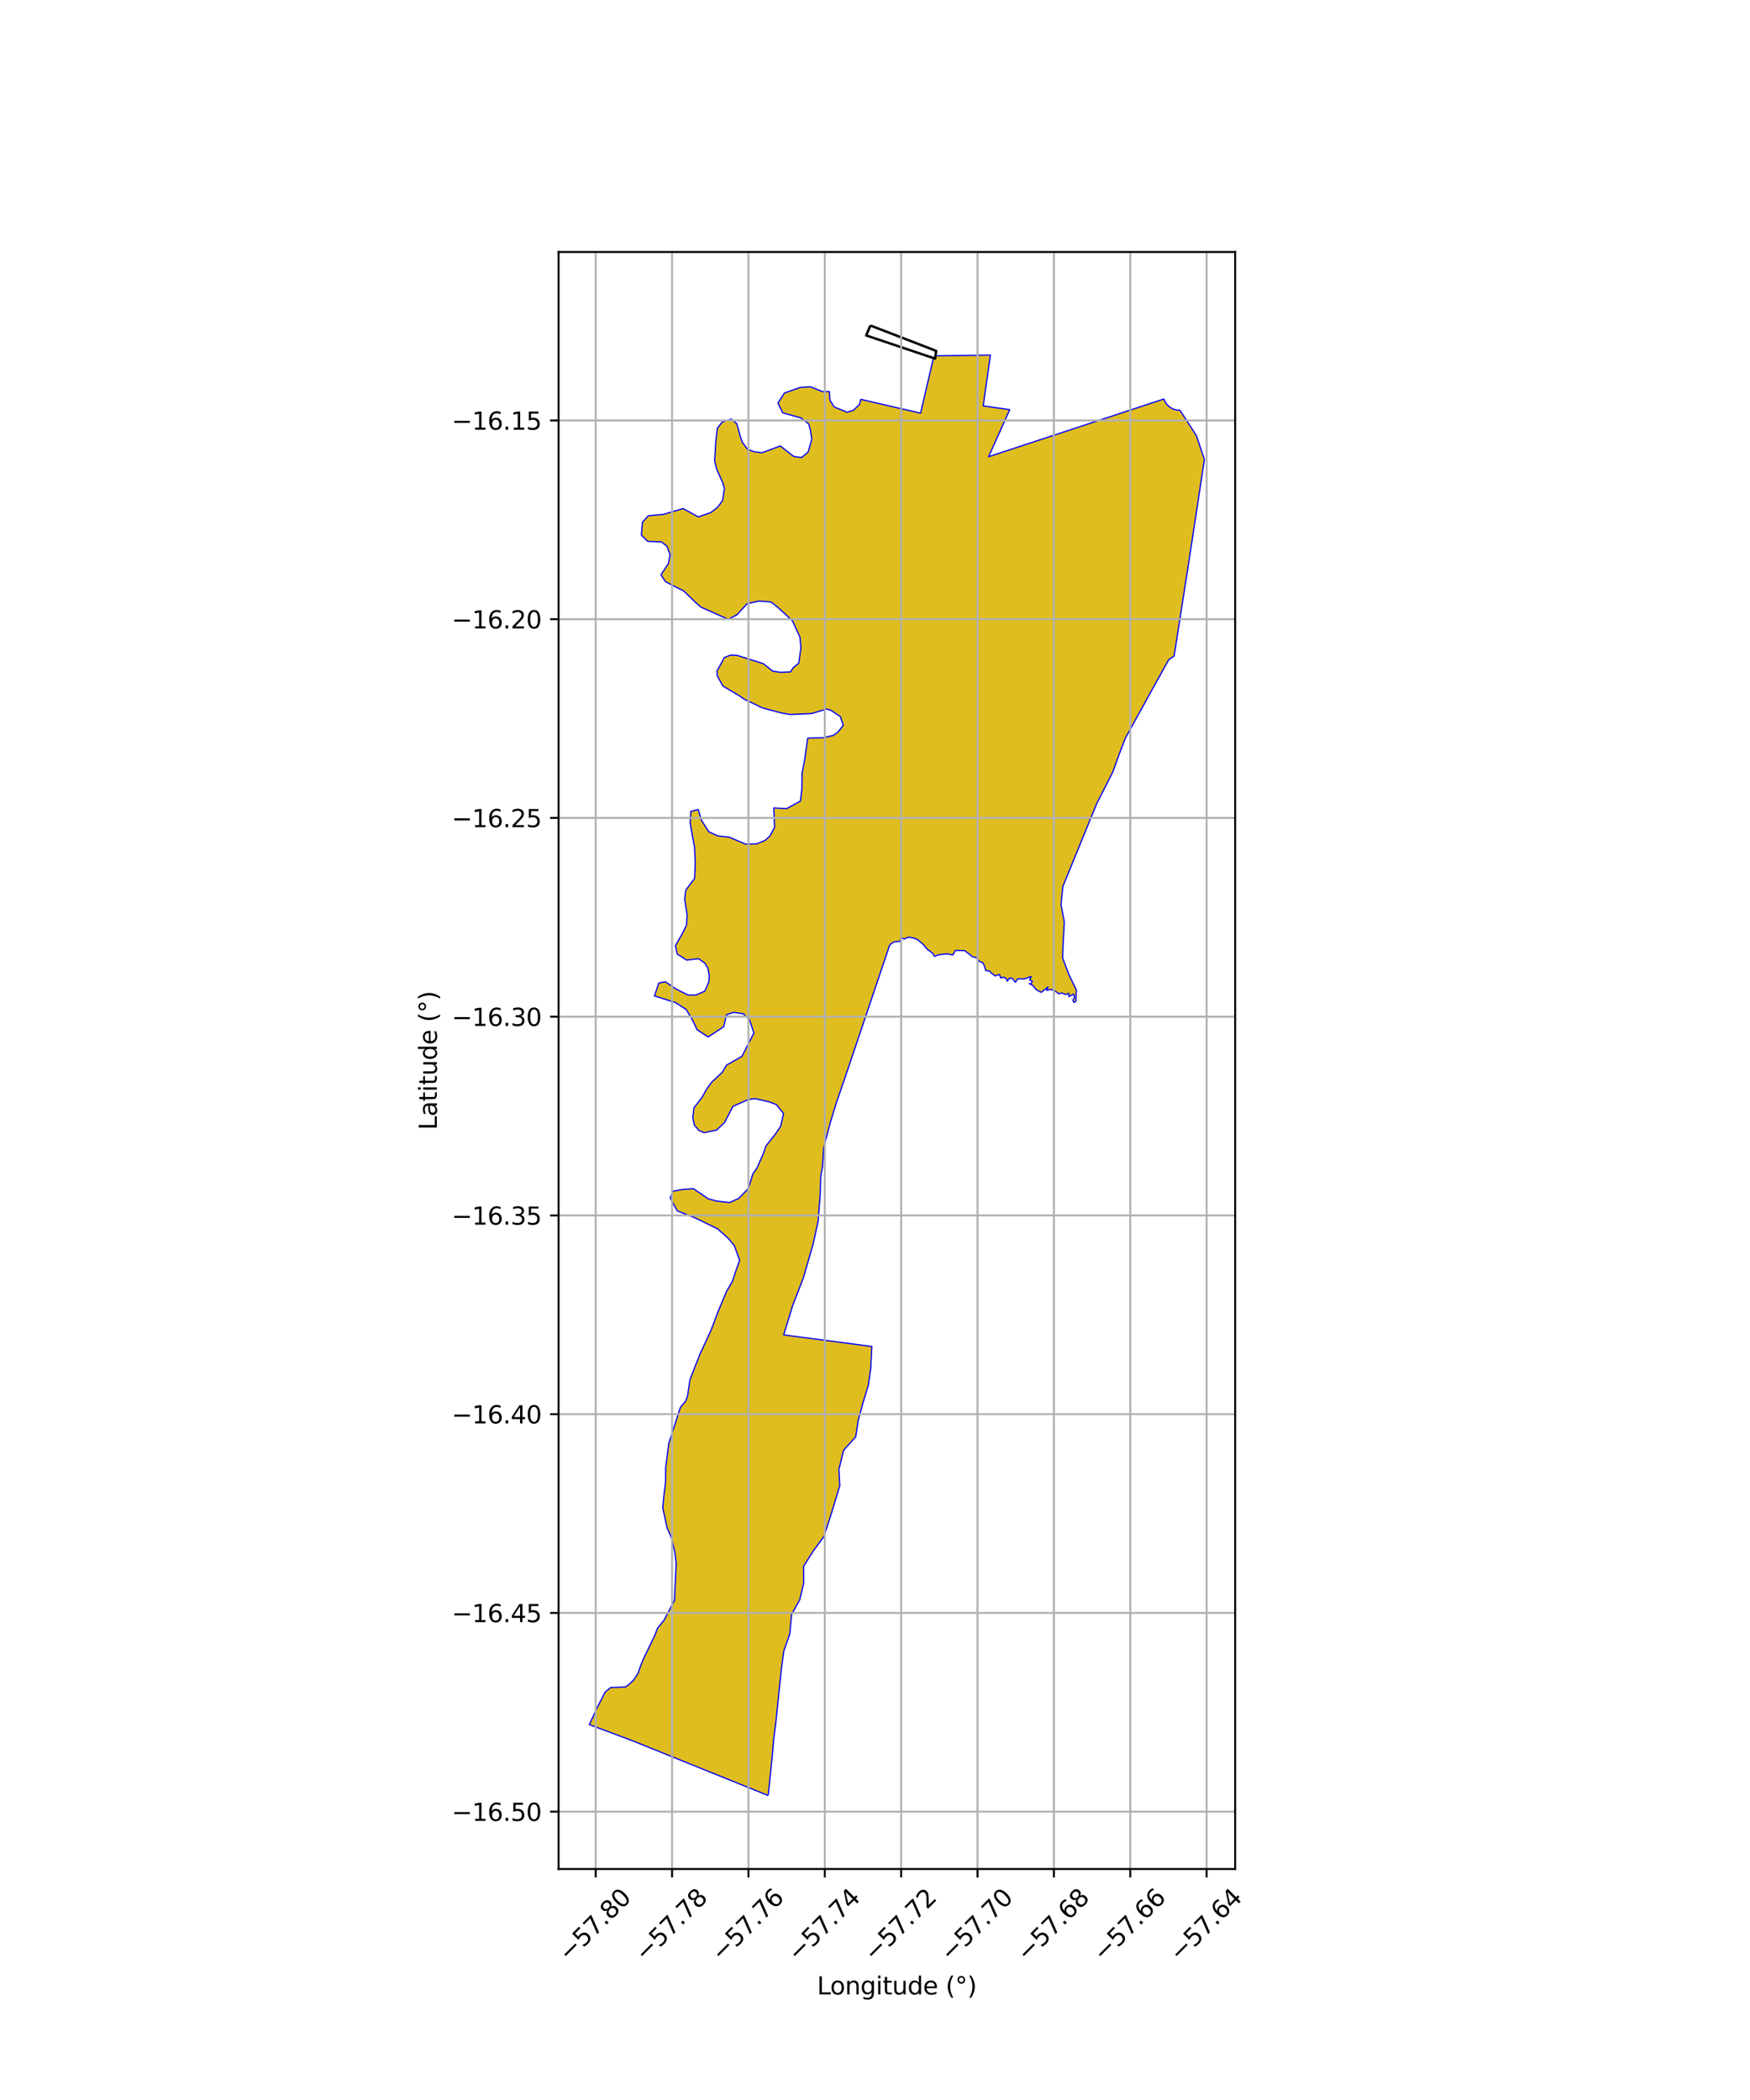 <?xml version="1.0" encoding="utf-8" standalone="no"?>
<!DOCTYPE svg PUBLIC "-//W3C//DTD SVG 1.1//EN"
  "http://www.w3.org/Graphics/SVG/1.1/DTD/svg11.dtd">
<svg xmlns:xlink="http://www.w3.org/1999/xlink" width="720pt" height="864pt" viewBox="0 0 720 864" xmlns="http://www.w3.org/2000/svg" version="1.1">
 <defs>
  <style type="text/css">*{stroke-linejoin: round; stroke-linecap: butt}</style>
 </defs>
 <g id="figure_1">
  <g id="patch_1">
   <path d="M 0 864 
L 720 864 
L 720 0 
L 0 0 
z
" style="fill: #ffffff"/>
  </g>
  <g id="axes_1">
   <g id="patch_2">
    <path d="M 229.82 768.96 
L 508.18 768.96 
L 508.18 103.68 
L 229.82 103.68 
z
" style="fill: #ffffff"/>
   </g>
   <g id="PatchCollection_1">
    <defs>
     <path id="me82b23b4b9" d="M 316.002 -125.28 
L 294.752 -133.868 
L 287.693 -136.715 
L 259.91 -147.921 
L 242.472 -154.444 
L 245.94 -161.9 
L 248.998 -167.873 
L 251.213 -169.681 
L 257.271 -169.925 
L 258.679 -170.877 
L 260.622 -172.711 
L 262.463 -175.466 
L 263.534 -178.541 
L 264.585 -181.188 
L 269.379 -191.109 
L 270.532 -194.126 
L 273.213 -197.397 
L 277.5 -205.566 
L 278.187 -220.736 
L 277.657 -225.36 
L 276.247 -231.395 
L 274.466 -235.36 
L 272.673 -243.62 
L 273.065 -247.978 
L 273.788 -253.909 
L 273.888 -260.209 
L 275.143 -270.051 
L 279.936 -284.975 
L 282.011 -287.431 
L 282.84 -289.415 
L 283.871 -296.414 
L 288.014 -306.942 
L 292.618 -316.897 
L 295.483 -324.474 
L 298.926 -332.699 
L 301.323 -336.791 
L 302.866 -341.472 
L 304.321 -345.453 
L 302.082 -351.603 
L 299.613 -354.496 
L 295.27 -358.393 
L 292.187 -359.917 
L 286.254 -362.807 
L 278.673 -365.786 
L 275.723 -371.095 
L 276.887 -373.896 
L 280.909 -374.645 
L 285.319 -374.939 
L 291.278 -370.843 
L 294.733 -369.868 
L 300.169 -369.238 
L 303.929 -370.941 
L 307.953 -375.055 
L 309.716 -380.987 
L 311.457 -383.479 
L 314.207 -389.754 
L 315.133 -392.551 
L 318.905 -397.253 
L 321.128 -400.489 
L 322.396 -405.827 
L 319.467 -409.497 
L 316.294 -410.709 
L 310.646 -411.998 
L 307.682 -411.563 
L 301.535 -408.803 
L 298.106 -402.157 
L 294.857 -399.062 
L 289.679 -397.974 
L 287.514 -398.932 
L 285.701 -401.056 
L 285.017 -404.166 
L 285.543 -408.252 
L 288.797 -412.44 
L 290.759 -415.991 
L 292.8 -418.739 
L 297.173 -422.841 
L 298.918 -425.773 
L 305.282 -429.397 
L 310.168 -438.969 
L 308.356 -444.484 
L 305.802 -446.895 
L 301.908 -447.487 
L 298.919 -446.518 
L 297.73 -441.573 
L 291.346 -437.357 
L 286.793 -440.347 
L 284.901 -444.344 
L 282.344 -448.635 
L 277.953 -451.484 
L 269.273 -454.245 
L 271.043 -459.503 
L 273.697 -460.098 
L 278.259 -457.026 
L 283.055 -454.622 
L 286.387 -454.625 
L 289.977 -456.202 
L 291.612 -459.96 
L 291.839 -462.537 
L 291.236 -465.652 
L 289.986 -467.753 
L 287.433 -469.583 
L 282.542 -468.98 
L 278.658 -471.47 
L 277.873 -474.904 
L 280.819 -480.032 
L 282.423 -483.339 
L 282.715 -487.387 
L 281.691 -494.146 
L 282.181 -497.828 
L 284.442 -500.814 
L 285.761 -502.543 
L 286.068 -508.826 
L 285.741 -515.486 
L 284.755 -520.796 
L 283.942 -525.524 
L 284.227 -530.171 
L 287.256 -530.928 
L 288.652 -526.427 
L 291.614 -521.788 
L 295.294 -520.083 
L 299.966 -519.601 
L 306.636 -516.745 
L 311.269 -516.797 
L 314.725 -518.199 
L 316.752 -520.001 
L 318.706 -523.621 
L 318.328 -531.593 
L 323.64 -531.294 
L 329.326 -534.41 
L 329.894 -539.253 
L 329.99 -545.938 
L 331.046 -551.268 
L 332.294 -560.306 
L 338.712 -560.477 
L 342.708 -561.407 
L 344.523 -562.546 
L 346.96 -565.559 
L 345.73 -569.187 
L 341.65 -571.873 
L 339.987 -572.259 
L 333.954 -570.429 
L 325.125 -570.037 
L 321.426 -570.672 
L 313.827 -572.692 
L 306.225 -576.313 
L 304.129 -577.762 
L 297.446 -581.72 
L 295.066 -585.972 
L 295.017 -587.988 
L 298.045 -593.475 
L 300.632 -594.498 
L 303.28 -594.365 
L 314.066 -590.949 
L 317.951 -587.859 
L 321.098 -587.38 
L 325.213 -587.543 
L 326.336 -589.264 
L 328.628 -591.135 
L 329.514 -597.497 
L 329.131 -601.808 
L 326.015 -608.613 
L 320.05 -614.105 
L 317.202 -616.336 
L 312.25 -616.708 
L 307.412 -615.632 
L 303.27 -611.107 
L 299.614 -609.188 
L 288.333 -614.23 
L 286.96 -615.393 
L 281.292 -620.863 
L 273.811 -624.652 
L 271.939 -627.517 
L 274.96 -632.064 
L 275.705 -635.752 
L 274.405 -639.254 
L 272.133 -641.047 
L 266.492 -641.263 
L 263.872 -643.875 
L 264.335 -649.128 
L 266.721 -651.793 
L 272.99 -652.378 
L 281.077 -654.77 
L 287.302 -651.32 
L 292.536 -653.164 
L 295.302 -655.365 
L 297.287 -658.079 
L 298.045 -663.04 
L 297.335 -665.468 
L 294.843 -670.988 
L 294.032 -674.323 
L 294.533 -682.93 
L 295.173 -687.895 
L 297.111 -690.331 
L 300.843 -691.561 
L 303.183 -689.634 
L 304.647 -684.171 
L 305.409 -682.055 
L 307.552 -679.139 
L 310.266 -678.152 
L 313.503 -677.721 
L 321.046 -680.517 
L 326.542 -676.206 
L 329.763 -675.744 
L 332.521 -678.056 
L 333.986 -683.309 
L 333.406 -687.129 
L 332.73 -689.594 
L 329.5 -692.063 
L 322.034 -694.131 
L 320.067 -698.186 
L 322.732 -702.309 
L 329.299 -704.616 
L 333.437 -704.876 
L 338.382 -702.891 
L 341.223 -702.893 
L 341.467 -699.375 
L 343.161 -696.593 
L 348.529 -694.402 
L 351.043 -695.158 
L 353.58 -697.539 
L 354.167 -699.69 
L 378.763 -694.015 
L 384.025 -716.689 
L 384.728 -716.452 
L 384.886 -717.599 
L 406.208 -717.888 
L 407.48 -717.905 
L 407.248 -716.268 
L 404.523 -697.016 
L 415.424 -695.462 
L 406.736 -676.095 
L 478.825 -699.833 
L 479.383 -698.587 
L 480.106 -697.562 
L 480.998 -696.707 
L 482.489 -695.752 
L 484.267 -695.251 
L 485.482 -695.201 
L 487.471 -692.131 
L 492.222 -684.766 
L 492.641 -683.525 
L 495.528 -674.95 
L 494.934 -671.047 
L 490.18 -639.776 
L 489.273 -633.855 
L 483.062 -594.05 
L 480.869 -592.617 
L 477.282 -586.147 
L 473.685 -579.71 
L 470.164 -573.259 
L 466.583 -566.803 
L 463.006 -560.324 
L 460.361 -553.399 
L 457.893 -546.492 
L 451.242 -533.396 
L 448.437 -526.562 
L 445.624 -519.68 
L 442.854 -512.877 
L 440.053 -506.043 
L 437.281 -499.223 
L 436.531 -491.811 
L 437.9 -484.668 
L 437.469 -477.222 
L 437.177 -469.947 
L 439.792 -462.944 
L 442.85 -456.696 
L 442.643 -452.004 
L 442.643 -452.004 
L 441.806 -451.569 
L 441.449 -452.472 
L 442.11 -453.672 
L 441.701 -454.99 
L 439.81 -453.992 
L 439.734 -455.322 
L 438.613 -454.813 
L 436.785 -455.455 
L 435.676 -455.109 
L 434.229 -456.166 
L 432.185 -456.956 
L 430.58 -456.503 
L 431.163 -457.927 
L 428.397 -455.721 
L 426.284 -456.847 
L 424.961 -458.526 
L 423.432 -459.341 
L 424.217 -459.181 
L 424.725 -460.354 
L 423.581 -460.868 
L 424.331 -462.252 
L 421.3 -461.237 
L 418.665 -461.27 
L 417.779 -459.849 
L 416.523 -461.462 
L 415.294 -461.565 
L 414.43 -460.267 
L 414.26 -461.019 
L 413.427 -461.79 
L 412.714 -461.9 
L 411.699 -461.633 
L 411.229 -463.063 
L 409.333 -462.497 
L 408.31 -463.428 
L 407.8 -463.602 
L 407.173 -464.515 
L 405.577 -464.674 
L 405.073 -466.415 
L 404.335 -467.908 
L 402.907 -468.463 
L 401.885 -469.9 
L 399.961 -470.443 
L 398.675 -471.524 
L 396.872 -472.895 
L 393.09 -472.978 
L 392.045 -471.095 
L 389.733 -471.57 
L 386.318 -471.212 
L 384.525 -470.518 
L 383.702 -471.828 
L 381.549 -473.408 
L 379.863 -475.418 
L 377.421 -477.489 
L 375.957 -478.047 
L 373.664 -478.446 
L 372.097 -477.678 
L 370.596 -478.202 
L 370.398 -476.729 
L 367.866 -476.493 
L 366.489 -475.638 
L 365.743 -474.574 
L 365.678 -474.087 
L 348.161 -422.11 
L 343.926 -409.735 
L 341.561 -401.952 
L 338.873 -391.798 
L 338.416 -384.05 
L 337.706 -380.065 
L 337.42 -371.997 
L 336.571 -361.391 
L 334.546 -352.171 
L 330.563 -338.353 
L 326.105 -326.789 
L 322.441 -314.782 
L 358.708 -310.021 
L 358.699 -309.909 
L 358.264 -301.209 
L 357.264 -294.049 
L 355.097 -286.977 
L 353.141 -279.81 
L 352.048 -272.829 
L 347.123 -267.358 
L 345.146 -259.446 
L 345.519 -252.8 
L 343.392 -245.705 
L 341.211 -238.661 
L 338.96 -231.829 
L 334.653 -225.933 
L 330.626 -219.594 
L 330.677 -212.67 
L 329.022 -205.772 
L 325.688 -199.795 
L 324.943 -191.785 
L 322.504 -184.798 
L 321.518 -177.717 
L 320.752 -170.327 
L 320 -163.004 
L 319.242 -155.653 
L 318.31 -148.287 
L 317.68 -140.948 
L 316.922 -133.612 
L 316.149 -126.291 
L 316.002 -125.28 
" style="stroke: #0000ff; stroke-width: 0.5"/>
    </defs>
    <g clip-path="url(#pf68f6b5c31)">
     <use xlink:href="#me82b23b4b9" x="0" y="864" style="fill: #e0bd1f; stroke: #0000ff; stroke-width: 0.5"/>
    </g>
   </g>
   <g id="PatchCollection_2">
    <path d="M 358.109 133.92 
L 385.165 144.368 
L 384.728 147.548 
L 356.363 138.008 
L 358.109 133.92 
" clip-path="url(#pf68f6b5c31)" style="fill: none; stroke: #000000"/>
   </g>
   <g id="matplotlib.axis_1">
    <g id="xtick_1">
     <g id="line2d_1">
      <path d="M 245.085 768.96 
L 245.085 103.68 
" clip-path="url(#pf68f6b5c31)" style="fill: none; stroke: #b0b0b0; stroke-width: 0.8; stroke-linecap: square"/>
     </g>
     <g id="line2d_2">
      <defs>
       <path id="m411cf2b27d" d="M 0 0 
L 0 3.5 
" style="stroke: #000000; stroke-width: 0.8"/>
      </defs>
      <g>
       <use xlink:href="#m411cf2b27d" x="245.085" y="768.96" style="stroke: #000000; stroke-width: 0.8"/>
      </g>
     </g>
     <g id="text_1">
      <!-- −57.80 -->
      <g transform="translate(233.952 807.501) rotate(-45) scale(0.1 -0.1)">
       <defs>
        <path id="DejaVuSans-2212" d="M 678 2272 
L 4684 2272 
L 4684 1741 
L 678 1741 
L 678 2272 
z
" transform="scale(0.016)"/>
        <path id="DejaVuSans-35" d="M 691 4666 
L 3169 4666 
L 3169 4134 
L 1269 4134 
L 1269 2991 
Q 1406 3038 1543 3061 
Q 1681 3084 1819 3084 
Q 2600 3084 3056 2656 
Q 3513 2228 3513 1497 
Q 3513 744 3044 326 
Q 2575 -91 1722 -91 
Q 1428 -91 1123 -41 
Q 819 9 494 109 
L 494 744 
Q 775 591 1075 516 
Q 1375 441 1709 441 
Q 2250 441 2565 725 
Q 2881 1009 2881 1497 
Q 2881 1984 2565 2268 
Q 2250 2553 1709 2553 
Q 1456 2553 1204 2497 
Q 953 2441 691 2322 
L 691 4666 
z
" transform="scale(0.016)"/>
        <path id="DejaVuSans-37" d="M 525 4666 
L 3525 4666 
L 3525 4397 
L 1831 0 
L 1172 0 
L 2766 4134 
L 525 4134 
L 525 4666 
z
" transform="scale(0.016)"/>
        <path id="DejaVuSans-2e" d="M 684 794 
L 1344 794 
L 1344 0 
L 684 0 
L 684 794 
z
" transform="scale(0.016)"/>
        <path id="DejaVuSans-38" d="M 2034 2216 
Q 1584 2216 1326 1975 
Q 1069 1734 1069 1313 
Q 1069 891 1326 650 
Q 1584 409 2034 409 
Q 2484 409 2743 651 
Q 3003 894 3003 1313 
Q 3003 1734 2745 1975 
Q 2488 2216 2034 2216 
z
M 1403 2484 
Q 997 2584 770 2862 
Q 544 3141 544 3541 
Q 544 4100 942 4425 
Q 1341 4750 2034 4750 
Q 2731 4750 3128 4425 
Q 3525 4100 3525 3541 
Q 3525 3141 3298 2862 
Q 3072 2584 2669 2484 
Q 3125 2378 3379 2068 
Q 3634 1759 3634 1313 
Q 3634 634 3220 271 
Q 2806 -91 2034 -91 
Q 1263 -91 848 271 
Q 434 634 434 1313 
Q 434 1759 690 2068 
Q 947 2378 1403 2484 
z
M 1172 3481 
Q 1172 3119 1398 2916 
Q 1625 2713 2034 2713 
Q 2441 2713 2670 2916 
Q 2900 3119 2900 3481 
Q 2900 3844 2670 4047 
Q 2441 4250 2034 4250 
Q 1625 4250 1398 4047 
Q 1172 3844 1172 3481 
z
" transform="scale(0.016)"/>
        <path id="DejaVuSans-30" d="M 2034 4250 
Q 1547 4250 1301 3770 
Q 1056 3291 1056 2328 
Q 1056 1369 1301 889 
Q 1547 409 2034 409 
Q 2525 409 2770 889 
Q 3016 1369 3016 2328 
Q 3016 3291 2770 3770 
Q 2525 4250 2034 4250 
z
M 2034 4750 
Q 2819 4750 3233 4129 
Q 3647 3509 3647 2328 
Q 3647 1150 3233 529 
Q 2819 -91 2034 -91 
Q 1250 -91 836 529 
Q 422 1150 422 2328 
Q 422 3509 836 4129 
Q 1250 4750 2034 4750 
z
" transform="scale(0.016)"/>
       </defs>
       <use xlink:href="#DejaVuSans-2212"/>
       <use xlink:href="#DejaVuSans-35" transform="translate(83.789 0)"/>
       <use xlink:href="#DejaVuSans-37" transform="translate(147.412 0)"/>
       <use xlink:href="#DejaVuSans-2e" transform="translate(211.035 0)"/>
       <use xlink:href="#DejaVuSans-38" transform="translate(242.822 0)"/>
       <use xlink:href="#DejaVuSans-30" transform="translate(306.445 0)"/>
      </g>
     </g>
    </g>
    <g id="xtick_2">
     <g id="line2d_3">
      <path d="M 276.505 768.96 
L 276.505 103.68 
" clip-path="url(#pf68f6b5c31)" style="fill: none; stroke: #b0b0b0; stroke-width: 0.8; stroke-linecap: square"/>
     </g>
     <g id="line2d_4">
      <g>
       <use xlink:href="#m411cf2b27d" x="276.505" y="768.96" style="stroke: #000000; stroke-width: 0.8"/>
      </g>
     </g>
     <g id="text_2">
      <!-- −57.78 -->
      <g transform="translate(265.372 807.501) rotate(-45) scale(0.1 -0.1)">
       <use xlink:href="#DejaVuSans-2212"/>
       <use xlink:href="#DejaVuSans-35" transform="translate(83.789 0)"/>
       <use xlink:href="#DejaVuSans-37" transform="translate(147.412 0)"/>
       <use xlink:href="#DejaVuSans-2e" transform="translate(211.035 0)"/>
       <use xlink:href="#DejaVuSans-37" transform="translate(242.822 0)"/>
       <use xlink:href="#DejaVuSans-38" transform="translate(306.445 0)"/>
      </g>
     </g>
    </g>
    <g id="xtick_3">
     <g id="line2d_5">
      <path d="M 307.924 768.96 
L 307.924 103.68 
" clip-path="url(#pf68f6b5c31)" style="fill: none; stroke: #b0b0b0; stroke-width: 0.8; stroke-linecap: square"/>
     </g>
     <g id="line2d_6">
      <g>
       <use xlink:href="#m411cf2b27d" x="307.924" y="768.96" style="stroke: #000000; stroke-width: 0.8"/>
      </g>
     </g>
     <g id="text_3">
      <!-- −57.76 -->
      <g transform="translate(296.791 807.501) rotate(-45) scale(0.1 -0.1)">
       <defs>
        <path id="DejaVuSans-36" d="M 2113 2584 
Q 1688 2584 1439 2293 
Q 1191 2003 1191 1497 
Q 1191 994 1439 701 
Q 1688 409 2113 409 
Q 2538 409 2786 701 
Q 3034 994 3034 1497 
Q 3034 2003 2786 2293 
Q 2538 2584 2113 2584 
z
M 3366 4563 
L 3366 3988 
Q 3128 4100 2886 4159 
Q 2644 4219 2406 4219 
Q 1781 4219 1451 3797 
Q 1122 3375 1075 2522 
Q 1259 2794 1537 2939 
Q 1816 3084 2150 3084 
Q 2853 3084 3261 2657 
Q 3669 2231 3669 1497 
Q 3669 778 3244 343 
Q 2819 -91 2113 -91 
Q 1303 -91 875 529 
Q 447 1150 447 2328 
Q 447 3434 972 4092 
Q 1497 4750 2381 4750 
Q 2619 4750 2861 4703 
Q 3103 4656 3366 4563 
z
" transform="scale(0.016)"/>
       </defs>
       <use xlink:href="#DejaVuSans-2212"/>
       <use xlink:href="#DejaVuSans-35" transform="translate(83.789 0)"/>
       <use xlink:href="#DejaVuSans-37" transform="translate(147.412 0)"/>
       <use xlink:href="#DejaVuSans-2e" transform="translate(211.035 0)"/>
       <use xlink:href="#DejaVuSans-37" transform="translate(242.822 0)"/>
       <use xlink:href="#DejaVuSans-36" transform="translate(306.445 0)"/>
      </g>
     </g>
    </g>
    <g id="xtick_4">
     <g id="line2d_7">
      <path d="M 339.344 768.96 
L 339.344 103.68 
" clip-path="url(#pf68f6b5c31)" style="fill: none; stroke: #b0b0b0; stroke-width: 0.8; stroke-linecap: square"/>
     </g>
     <g id="line2d_8">
      <g>
       <use xlink:href="#m411cf2b27d" x="339.344" y="768.96" style="stroke: #000000; stroke-width: 0.8"/>
      </g>
     </g>
     <g id="text_4">
      <!-- −57.74 -->
      <g transform="translate(328.211 807.501) rotate(-45) scale(0.1 -0.1)">
       <defs>
        <path id="DejaVuSans-34" d="M 2419 4116 
L 825 1625 
L 2419 1625 
L 2419 4116 
z
M 2253 4666 
L 3047 4666 
L 3047 1625 
L 3713 1625 
L 3713 1100 
L 3047 1100 
L 3047 0 
L 2419 0 
L 2419 1100 
L 313 1100 
L 313 1709 
L 2253 4666 
z
" transform="scale(0.016)"/>
       </defs>
       <use xlink:href="#DejaVuSans-2212"/>
       <use xlink:href="#DejaVuSans-35" transform="translate(83.789 0)"/>
       <use xlink:href="#DejaVuSans-37" transform="translate(147.412 0)"/>
       <use xlink:href="#DejaVuSans-2e" transform="translate(211.035 0)"/>
       <use xlink:href="#DejaVuSans-37" transform="translate(242.822 0)"/>
       <use xlink:href="#DejaVuSans-34" transform="translate(306.445 0)"/>
      </g>
     </g>
    </g>
    <g id="xtick_5">
     <g id="line2d_9">
      <path d="M 370.764 768.96 
L 370.764 103.68 
" clip-path="url(#pf68f6b5c31)" style="fill: none; stroke: #b0b0b0; stroke-width: 0.8; stroke-linecap: square"/>
     </g>
     <g id="line2d_10">
      <g>
       <use xlink:href="#m411cf2b27d" x="370.764" y="768.96" style="stroke: #000000; stroke-width: 0.8"/>
      </g>
     </g>
     <g id="text_5">
      <!-- −57.72 -->
      <g transform="translate(359.631 807.501) rotate(-45) scale(0.1 -0.1)">
       <defs>
        <path id="DejaVuSans-32" d="M 1228 531 
L 3431 531 
L 3431 0 
L 469 0 
L 469 531 
Q 828 903 1448 1529 
Q 2069 2156 2228 2338 
Q 2531 2678 2651 2914 
Q 2772 3150 2772 3378 
Q 2772 3750 2511 3984 
Q 2250 4219 1831 4219 
Q 1534 4219 1204 4116 
Q 875 4013 500 3803 
L 500 4441 
Q 881 4594 1212 4672 
Q 1544 4750 1819 4750 
Q 2544 4750 2975 4387 
Q 3406 4025 3406 3419 
Q 3406 3131 3298 2873 
Q 3191 2616 2906 2266 
Q 2828 2175 2409 1742 
Q 1991 1309 1228 531 
z
" transform="scale(0.016)"/>
       </defs>
       <use xlink:href="#DejaVuSans-2212"/>
       <use xlink:href="#DejaVuSans-35" transform="translate(83.789 0)"/>
       <use xlink:href="#DejaVuSans-37" transform="translate(147.412 0)"/>
       <use xlink:href="#DejaVuSans-2e" transform="translate(211.035 0)"/>
       <use xlink:href="#DejaVuSans-37" transform="translate(242.822 0)"/>
       <use xlink:href="#DejaVuSans-32" transform="translate(306.445 0)"/>
      </g>
     </g>
    </g>
    <g id="xtick_6">
     <g id="line2d_11">
      <path d="M 402.184 768.96 
L 402.184 103.68 
" clip-path="url(#pf68f6b5c31)" style="fill: none; stroke: #b0b0b0; stroke-width: 0.8; stroke-linecap: square"/>
     </g>
     <g id="line2d_12">
      <g>
       <use xlink:href="#m411cf2b27d" x="402.184" y="768.96" style="stroke: #000000; stroke-width: 0.8"/>
      </g>
     </g>
     <g id="text_6">
      <!-- −57.70 -->
      <g transform="translate(391.051 807.501) rotate(-45) scale(0.1 -0.1)">
       <use xlink:href="#DejaVuSans-2212"/>
       <use xlink:href="#DejaVuSans-35" transform="translate(83.789 0)"/>
       <use xlink:href="#DejaVuSans-37" transform="translate(147.412 0)"/>
       <use xlink:href="#DejaVuSans-2e" transform="translate(211.035 0)"/>
       <use xlink:href="#DejaVuSans-37" transform="translate(242.822 0)"/>
       <use xlink:href="#DejaVuSans-30" transform="translate(306.445 0)"/>
      </g>
     </g>
    </g>
    <g id="xtick_7">
     <g id="line2d_13">
      <path d="M 433.604 768.96 
L 433.604 103.68 
" clip-path="url(#pf68f6b5c31)" style="fill: none; stroke: #b0b0b0; stroke-width: 0.8; stroke-linecap: square"/>
     </g>
     <g id="line2d_14">
      <g>
       <use xlink:href="#m411cf2b27d" x="433.604" y="768.96" style="stroke: #000000; stroke-width: 0.8"/>
      </g>
     </g>
     <g id="text_7">
      <!-- −57.68 -->
      <g transform="translate(422.471 807.501) rotate(-45) scale(0.1 -0.1)">
       <use xlink:href="#DejaVuSans-2212"/>
       <use xlink:href="#DejaVuSans-35" transform="translate(83.789 0)"/>
       <use xlink:href="#DejaVuSans-37" transform="translate(147.412 0)"/>
       <use xlink:href="#DejaVuSans-2e" transform="translate(211.035 0)"/>
       <use xlink:href="#DejaVuSans-36" transform="translate(242.822 0)"/>
       <use xlink:href="#DejaVuSans-38" transform="translate(306.445 0)"/>
      </g>
     </g>
    </g>
    <g id="xtick_8">
     <g id="line2d_15">
      <path d="M 465.024 768.96 
L 465.024 103.68 
" clip-path="url(#pf68f6b5c31)" style="fill: none; stroke: #b0b0b0; stroke-width: 0.8; stroke-linecap: square"/>
     </g>
     <g id="line2d_16">
      <g>
       <use xlink:href="#m411cf2b27d" x="465.024" y="768.96" style="stroke: #000000; stroke-width: 0.8"/>
      </g>
     </g>
     <g id="text_8">
      <!-- −57.66 -->
      <g transform="translate(453.891 807.501) rotate(-45) scale(0.1 -0.1)">
       <use xlink:href="#DejaVuSans-2212"/>
       <use xlink:href="#DejaVuSans-35" transform="translate(83.789 0)"/>
       <use xlink:href="#DejaVuSans-37" transform="translate(147.412 0)"/>
       <use xlink:href="#DejaVuSans-2e" transform="translate(211.035 0)"/>
       <use xlink:href="#DejaVuSans-36" transform="translate(242.822 0)"/>
       <use xlink:href="#DejaVuSans-36" transform="translate(306.445 0)"/>
      </g>
     </g>
    </g>
    <g id="xtick_9">
     <g id="line2d_17">
      <path d="M 496.443 768.96 
L 496.443 103.68 
" clip-path="url(#pf68f6b5c31)" style="fill: none; stroke: #b0b0b0; stroke-width: 0.8; stroke-linecap: square"/>
     </g>
     <g id="line2d_18">
      <g>
       <use xlink:href="#m411cf2b27d" x="496.443" y="768.96" style="stroke: #000000; stroke-width: 0.8"/>
      </g>
     </g>
     <g id="text_9">
      <!-- −57.64 -->
      <g transform="translate(485.31 807.501) rotate(-45) scale(0.1 -0.1)">
       <use xlink:href="#DejaVuSans-2212"/>
       <use xlink:href="#DejaVuSans-35" transform="translate(83.789 0)"/>
       <use xlink:href="#DejaVuSans-37" transform="translate(147.412 0)"/>
       <use xlink:href="#DejaVuSans-2e" transform="translate(211.035 0)"/>
       <use xlink:href="#DejaVuSans-36" transform="translate(242.822 0)"/>
       <use xlink:href="#DejaVuSans-34" transform="translate(306.445 0)"/>
      </g>
     </g>
    </g>
    <g id="text_10">
     <!-- Longitude (°) -->
     <g transform="translate(336.14 820.57) scale(0.1 -0.1)">
      <defs>
       <path id="DejaVuSans-4c" d="M 628 4666 
L 1259 4666 
L 1259 531 
L 3531 531 
L 3531 0 
L 628 0 
L 628 4666 
z
" transform="scale(0.016)"/>
       <path id="DejaVuSans-6f" d="M 1959 3097 
Q 1497 3097 1228 2736 
Q 959 2375 959 1747 
Q 959 1119 1226 758 
Q 1494 397 1959 397 
Q 2419 397 2687 759 
Q 2956 1122 2956 1747 
Q 2956 2369 2687 2733 
Q 2419 3097 1959 3097 
z
M 1959 3584 
Q 2709 3584 3137 3096 
Q 3566 2609 3566 1747 
Q 3566 888 3137 398 
Q 2709 -91 1959 -91 
Q 1206 -91 779 398 
Q 353 888 353 1747 
Q 353 2609 779 3096 
Q 1206 3584 1959 3584 
z
" transform="scale(0.016)"/>
       <path id="DejaVuSans-6e" d="M 3513 2113 
L 3513 0 
L 2938 0 
L 2938 2094 
Q 2938 2591 2744 2837 
Q 2550 3084 2163 3084 
Q 1697 3084 1428 2787 
Q 1159 2491 1159 1978 
L 1159 0 
L 581 0 
L 581 3500 
L 1159 3500 
L 1159 2956 
Q 1366 3272 1645 3428 
Q 1925 3584 2291 3584 
Q 2894 3584 3203 3211 
Q 3513 2838 3513 2113 
z
" transform="scale(0.016)"/>
       <path id="DejaVuSans-67" d="M 2906 1791 
Q 2906 2416 2648 2759 
Q 2391 3103 1925 3103 
Q 1463 3103 1205 2759 
Q 947 2416 947 1791 
Q 947 1169 1205 825 
Q 1463 481 1925 481 
Q 2391 481 2648 825 
Q 2906 1169 2906 1791 
z
M 3481 434 
Q 3481 -459 3084 -895 
Q 2688 -1331 1869 -1331 
Q 1566 -1331 1297 -1286 
Q 1028 -1241 775 -1147 
L 775 -588 
Q 1028 -725 1275 -790 
Q 1522 -856 1778 -856 
Q 2344 -856 2625 -561 
Q 2906 -266 2906 331 
L 2906 616 
Q 2728 306 2450 153 
Q 2172 0 1784 0 
Q 1141 0 747 490 
Q 353 981 353 1791 
Q 353 2603 747 3093 
Q 1141 3584 1784 3584 
Q 2172 3584 2450 3431 
Q 2728 3278 2906 2969 
L 2906 3500 
L 3481 3500 
L 3481 434 
z
" transform="scale(0.016)"/>
       <path id="DejaVuSans-69" d="M 603 3500 
L 1178 3500 
L 1178 0 
L 603 0 
L 603 3500 
z
M 603 4863 
L 1178 4863 
L 1178 4134 
L 603 4134 
L 603 4863 
z
" transform="scale(0.016)"/>
       <path id="DejaVuSans-74" d="M 1172 4494 
L 1172 3500 
L 2356 3500 
L 2356 3053 
L 1172 3053 
L 1172 1153 
Q 1172 725 1289 603 
Q 1406 481 1766 481 
L 2356 481 
L 2356 0 
L 1766 0 
Q 1100 0 847 248 
Q 594 497 594 1153 
L 594 3053 
L 172 3053 
L 172 3500 
L 594 3500 
L 594 4494 
L 1172 4494 
z
" transform="scale(0.016)"/>
       <path id="DejaVuSans-75" d="M 544 1381 
L 544 3500 
L 1119 3500 
L 1119 1403 
Q 1119 906 1312 657 
Q 1506 409 1894 409 
Q 2359 409 2629 706 
Q 2900 1003 2900 1516 
L 2900 3500 
L 3475 3500 
L 3475 0 
L 2900 0 
L 2900 538 
Q 2691 219 2414 64 
Q 2138 -91 1772 -91 
Q 1169 -91 856 284 
Q 544 659 544 1381 
z
M 1991 3584 
L 1991 3584 
z
" transform="scale(0.016)"/>
       <path id="DejaVuSans-64" d="M 2906 2969 
L 2906 4863 
L 3481 4863 
L 3481 0 
L 2906 0 
L 2906 525 
Q 2725 213 2448 61 
Q 2172 -91 1784 -91 
Q 1150 -91 751 415 
Q 353 922 353 1747 
Q 353 2572 751 3078 
Q 1150 3584 1784 3584 
Q 2172 3584 2448 3432 
Q 2725 3281 2906 2969 
z
M 947 1747 
Q 947 1113 1208 752 
Q 1469 391 1925 391 
Q 2381 391 2643 752 
Q 2906 1113 2906 1747 
Q 2906 2381 2643 2742 
Q 2381 3103 1925 3103 
Q 1469 3103 1208 2742 
Q 947 2381 947 1747 
z
" transform="scale(0.016)"/>
       <path id="DejaVuSans-65" d="M 3597 1894 
L 3597 1613 
L 953 1613 
Q 991 1019 1311 708 
Q 1631 397 2203 397 
Q 2534 397 2845 478 
Q 3156 559 3463 722 
L 3463 178 
Q 3153 47 2828 -22 
Q 2503 -91 2169 -91 
Q 1331 -91 842 396 
Q 353 884 353 1716 
Q 353 2575 817 3079 
Q 1281 3584 2069 3584 
Q 2775 3584 3186 3129 
Q 3597 2675 3597 1894 
z
M 3022 2063 
Q 3016 2534 2758 2815 
Q 2500 3097 2075 3097 
Q 1594 3097 1305 2825 
Q 1016 2553 972 2059 
L 3022 2063 
z
" transform="scale(0.016)"/>
       <path id="DejaVuSans-20" transform="scale(0.016)"/>
       <path id="DejaVuSans-28" d="M 1984 4856 
Q 1566 4138 1362 3434 
Q 1159 2731 1159 2009 
Q 1159 1288 1364 580 
Q 1569 -128 1984 -844 
L 1484 -844 
Q 1016 -109 783 600 
Q 550 1309 550 2009 
Q 550 2706 781 3412 
Q 1013 4119 1484 4856 
L 1984 4856 
z
" transform="scale(0.016)"/>
       <path id="DejaVuSans-b0" d="M 1600 4347 
Q 1350 4347 1178 4173 
Q 1006 4000 1006 3750 
Q 1006 3503 1178 3333 
Q 1350 3163 1600 3163 
Q 1850 3163 2022 3333 
Q 2194 3503 2194 3750 
Q 2194 3997 2020 4172 
Q 1847 4347 1600 4347 
z
M 1600 4750 
Q 1800 4750 1984 4673 
Q 2169 4597 2303 4453 
Q 2447 4313 2519 4134 
Q 2591 3956 2591 3750 
Q 2591 3338 2302 3052 
Q 2013 2766 1594 2766 
Q 1172 2766 890 3047 
Q 609 3328 609 3750 
Q 609 4169 896 4459 
Q 1184 4750 1600 4750 
z
" transform="scale(0.016)"/>
       <path id="DejaVuSans-29" d="M 513 4856 
L 1013 4856 
Q 1481 4119 1714 3412 
Q 1947 2706 1947 2009 
Q 1947 1309 1714 600 
Q 1481 -109 1013 -844 
L 513 -844 
Q 928 -128 1133 580 
Q 1338 1288 1338 2009 
Q 1338 2731 1133 3434 
Q 928 4138 513 4856 
z
" transform="scale(0.016)"/>
      </defs>
      <use xlink:href="#DejaVuSans-4c"/>
      <use xlink:href="#DejaVuSans-6f" transform="translate(53.963 0)"/>
      <use xlink:href="#DejaVuSans-6e" transform="translate(115.145 0)"/>
      <use xlink:href="#DejaVuSans-67" transform="translate(178.523 0)"/>
      <use xlink:href="#DejaVuSans-69" transform="translate(242 0)"/>
      <use xlink:href="#DejaVuSans-74" transform="translate(269.783 0)"/>
      <use xlink:href="#DejaVuSans-75" transform="translate(308.992 0)"/>
      <use xlink:href="#DejaVuSans-64" transform="translate(372.371 0)"/>
      <use xlink:href="#DejaVuSans-65" transform="translate(435.848 0)"/>
      <use xlink:href="#DejaVuSans-20" transform="translate(497.371 0)"/>
      <use xlink:href="#DejaVuSans-28" transform="translate(529.158 0)"/>
      <use xlink:href="#DejaVuSans-b0" transform="translate(568.172 0)"/>
      <use xlink:href="#DejaVuSans-29" transform="translate(618.172 0)"/>
     </g>
    </g>
   </g>
   <g id="matplotlib.axis_2">
    <g id="ytick_1">
     <g id="line2d_19">
      <path d="M 229.82 745.367 
L 508.18 745.367 
" clip-path="url(#pf68f6b5c31)" style="fill: none; stroke: #b0b0b0; stroke-width: 0.8; stroke-linecap: square"/>
     </g>
     <g id="line2d_20">
      <defs>
       <path id="mea3db64c9c" d="M 0 0 
L -3.5 0 
" style="stroke: #000000; stroke-width: 0.8"/>
      </defs>
      <g>
       <use xlink:href="#mea3db64c9c" x="229.82" y="745.367" style="stroke: #000000; stroke-width: 0.8"/>
      </g>
     </g>
     <g id="text_11">
      <!-- −16.50 -->
      <g transform="translate(185.812 749.167) scale(0.1 -0.1)">
       <defs>
        <path id="DejaVuSans-31" d="M 794 531 
L 1825 531 
L 1825 4091 
L 703 3866 
L 703 4441 
L 1819 4666 
L 2450 4666 
L 2450 531 
L 3481 531 
L 3481 0 
L 794 0 
L 794 531 
z
" transform="scale(0.016)"/>
       </defs>
       <use xlink:href="#DejaVuSans-2212"/>
       <use xlink:href="#DejaVuSans-31" transform="translate(83.789 0)"/>
       <use xlink:href="#DejaVuSans-36" transform="translate(147.412 0)"/>
       <use xlink:href="#DejaVuSans-2e" transform="translate(211.035 0)"/>
       <use xlink:href="#DejaVuSans-35" transform="translate(242.822 0)"/>
       <use xlink:href="#DejaVuSans-30" transform="translate(306.445 0)"/>
      </g>
     </g>
    </g>
    <g id="ytick_2">
     <g id="line2d_21">
      <path d="M 229.82 663.599 
L 508.18 663.599 
" clip-path="url(#pf68f6b5c31)" style="fill: none; stroke: #b0b0b0; stroke-width: 0.8; stroke-linecap: square"/>
     </g>
     <g id="line2d_22">
      <g>
       <use xlink:href="#mea3db64c9c" x="229.82" y="663.599" style="stroke: #000000; stroke-width: 0.8"/>
      </g>
     </g>
     <g id="text_12">
      <!-- −16.45 -->
      <g transform="translate(185.812 667.398) scale(0.1 -0.1)">
       <use xlink:href="#DejaVuSans-2212"/>
       <use xlink:href="#DejaVuSans-31" transform="translate(83.789 0)"/>
       <use xlink:href="#DejaVuSans-36" transform="translate(147.412 0)"/>
       <use xlink:href="#DejaVuSans-2e" transform="translate(211.035 0)"/>
       <use xlink:href="#DejaVuSans-34" transform="translate(242.822 0)"/>
       <use xlink:href="#DejaVuSans-35" transform="translate(306.445 0)"/>
      </g>
     </g>
    </g>
    <g id="ytick_3">
     <g id="line2d_23">
      <path d="M 229.82 581.83 
L 508.18 581.83 
" clip-path="url(#pf68f6b5c31)" style="fill: none; stroke: #b0b0b0; stroke-width: 0.8; stroke-linecap: square"/>
     </g>
     <g id="line2d_24">
      <g>
       <use xlink:href="#mea3db64c9c" x="229.82" y="581.83" style="stroke: #000000; stroke-width: 0.8"/>
      </g>
     </g>
     <g id="text_13">
      <!-- −16.40 -->
      <g transform="translate(185.812 585.629) scale(0.1 -0.1)">
       <use xlink:href="#DejaVuSans-2212"/>
       <use xlink:href="#DejaVuSans-31" transform="translate(83.789 0)"/>
       <use xlink:href="#DejaVuSans-36" transform="translate(147.412 0)"/>
       <use xlink:href="#DejaVuSans-2e" transform="translate(211.035 0)"/>
       <use xlink:href="#DejaVuSans-34" transform="translate(242.822 0)"/>
       <use xlink:href="#DejaVuSans-30" transform="translate(306.445 0)"/>
      </g>
     </g>
    </g>
    <g id="ytick_4">
     <g id="line2d_25">
      <path d="M 229.82 500.062 
L 508.18 500.062 
" clip-path="url(#pf68f6b5c31)" style="fill: none; stroke: #b0b0b0; stroke-width: 0.8; stroke-linecap: square"/>
     </g>
     <g id="line2d_26">
      <g>
       <use xlink:href="#mea3db64c9c" x="229.82" y="500.062" style="stroke: #000000; stroke-width: 0.8"/>
      </g>
     </g>
     <g id="text_14">
      <!-- −16.35 -->
      <g transform="translate(185.812 503.861) scale(0.1 -0.1)">
       <defs>
        <path id="DejaVuSans-33" d="M 2597 2516 
Q 3050 2419 3304 2112 
Q 3559 1806 3559 1356 
Q 3559 666 3084 287 
Q 2609 -91 1734 -91 
Q 1441 -91 1130 -33 
Q 819 25 488 141 
L 488 750 
Q 750 597 1062 519 
Q 1375 441 1716 441 
Q 2309 441 2620 675 
Q 2931 909 2931 1356 
Q 2931 1769 2642 2001 
Q 2353 2234 1838 2234 
L 1294 2234 
L 1294 2753 
L 1863 2753 
Q 2328 2753 2575 2939 
Q 2822 3125 2822 3475 
Q 2822 3834 2567 4026 
Q 2313 4219 1838 4219 
Q 1578 4219 1281 4162 
Q 984 4106 628 3988 
L 628 4550 
Q 988 4650 1302 4700 
Q 1616 4750 1894 4750 
Q 2613 4750 3031 4423 
Q 3450 4097 3450 3541 
Q 3450 3153 3228 2886 
Q 3006 2619 2597 2516 
z
" transform="scale(0.016)"/>
       </defs>
       <use xlink:href="#DejaVuSans-2212"/>
       <use xlink:href="#DejaVuSans-31" transform="translate(83.789 0)"/>
       <use xlink:href="#DejaVuSans-36" transform="translate(147.412 0)"/>
       <use xlink:href="#DejaVuSans-2e" transform="translate(211.035 0)"/>
       <use xlink:href="#DejaVuSans-33" transform="translate(242.822 0)"/>
       <use xlink:href="#DejaVuSans-35" transform="translate(306.445 0)"/>
      </g>
     </g>
    </g>
    <g id="ytick_5">
     <g id="line2d_27">
      <path d="M 229.82 418.293 
L 508.18 418.293 
" clip-path="url(#pf68f6b5c31)" style="fill: none; stroke: #b0b0b0; stroke-width: 0.8; stroke-linecap: square"/>
     </g>
     <g id="line2d_28">
      <g>
       <use xlink:href="#mea3db64c9c" x="229.82" y="418.293" style="stroke: #000000; stroke-width: 0.8"/>
      </g>
     </g>
     <g id="text_15">
      <!-- −16.30 -->
      <g transform="translate(185.812 422.092) scale(0.1 -0.1)">
       <use xlink:href="#DejaVuSans-2212"/>
       <use xlink:href="#DejaVuSans-31" transform="translate(83.789 0)"/>
       <use xlink:href="#DejaVuSans-36" transform="translate(147.412 0)"/>
       <use xlink:href="#DejaVuSans-2e" transform="translate(211.035 0)"/>
       <use xlink:href="#DejaVuSans-33" transform="translate(242.822 0)"/>
       <use xlink:href="#DejaVuSans-30" transform="translate(306.445 0)"/>
      </g>
     </g>
    </g>
    <g id="ytick_6">
     <g id="line2d_29">
      <path d="M 229.82 336.524 
L 508.18 336.524 
" clip-path="url(#pf68f6b5c31)" style="fill: none; stroke: #b0b0b0; stroke-width: 0.8; stroke-linecap: square"/>
     </g>
     <g id="line2d_30">
      <g>
       <use xlink:href="#mea3db64c9c" x="229.82" y="336.524" style="stroke: #000000; stroke-width: 0.8"/>
      </g>
     </g>
     <g id="text_16">
      <!-- −16.25 -->
      <g transform="translate(185.812 340.324) scale(0.1 -0.1)">
       <use xlink:href="#DejaVuSans-2212"/>
       <use xlink:href="#DejaVuSans-31" transform="translate(83.789 0)"/>
       <use xlink:href="#DejaVuSans-36" transform="translate(147.412 0)"/>
       <use xlink:href="#DejaVuSans-2e" transform="translate(211.035 0)"/>
       <use xlink:href="#DejaVuSans-32" transform="translate(242.822 0)"/>
       <use xlink:href="#DejaVuSans-35" transform="translate(306.445 0)"/>
      </g>
     </g>
    </g>
    <g id="ytick_7">
     <g id="line2d_31">
      <path d="M 229.82 254.756 
L 508.18 254.756 
" clip-path="url(#pf68f6b5c31)" style="fill: none; stroke: #b0b0b0; stroke-width: 0.8; stroke-linecap: square"/>
     </g>
     <g id="line2d_32">
      <g>
       <use xlink:href="#mea3db64c9c" x="229.82" y="254.756" style="stroke: #000000; stroke-width: 0.8"/>
      </g>
     </g>
     <g id="text_17">
      <!-- −16.20 -->
      <g transform="translate(185.812 258.555) scale(0.1 -0.1)">
       <use xlink:href="#DejaVuSans-2212"/>
       <use xlink:href="#DejaVuSans-31" transform="translate(83.789 0)"/>
       <use xlink:href="#DejaVuSans-36" transform="translate(147.412 0)"/>
       <use xlink:href="#DejaVuSans-2e" transform="translate(211.035 0)"/>
       <use xlink:href="#DejaVuSans-32" transform="translate(242.822 0)"/>
       <use xlink:href="#DejaVuSans-30" transform="translate(306.445 0)"/>
      </g>
     </g>
    </g>
    <g id="ytick_8">
     <g id="line2d_33">
      <path d="M 229.82 172.987 
L 508.18 172.987 
" clip-path="url(#pf68f6b5c31)" style="fill: none; stroke: #b0b0b0; stroke-width: 0.8; stroke-linecap: square"/>
     </g>
     <g id="line2d_34">
      <g>
       <use xlink:href="#mea3db64c9c" x="229.82" y="172.987" style="stroke: #000000; stroke-width: 0.8"/>
      </g>
     </g>
     <g id="text_18">
      <!-- −16.15 -->
      <g transform="translate(185.812 176.786) scale(0.1 -0.1)">
       <use xlink:href="#DejaVuSans-2212"/>
       <use xlink:href="#DejaVuSans-31" transform="translate(83.789 0)"/>
       <use xlink:href="#DejaVuSans-36" transform="translate(147.412 0)"/>
       <use xlink:href="#DejaVuSans-2e" transform="translate(211.035 0)"/>
       <use xlink:href="#DejaVuSans-31" transform="translate(242.822 0)"/>
       <use xlink:href="#DejaVuSans-35" transform="translate(306.445 0)"/>
      </g>
     </g>
    </g>
    <g id="text_19">
     <!-- Latitude (°) -->
     <g transform="translate(179.732 464.89) rotate(-90) scale(0.1 -0.1)">
      <defs>
       <path id="DejaVuSans-61" d="M 2194 1759 
Q 1497 1759 1228 1600 
Q 959 1441 959 1056 
Q 959 750 1161 570 
Q 1363 391 1709 391 
Q 2188 391 2477 730 
Q 2766 1069 2766 1631 
L 2766 1759 
L 2194 1759 
z
M 3341 1997 
L 3341 0 
L 2766 0 
L 2766 531 
Q 2569 213 2275 61 
Q 1981 -91 1556 -91 
Q 1019 -91 701 211 
Q 384 513 384 1019 
Q 384 1609 779 1909 
Q 1175 2209 1959 2209 
L 2766 2209 
L 2766 2266 
Q 2766 2663 2505 2880 
Q 2244 3097 1772 3097 
Q 1472 3097 1187 3025 
Q 903 2953 641 2809 
L 641 3341 
Q 956 3463 1253 3523 
Q 1550 3584 1831 3584 
Q 2591 3584 2966 3190 
Q 3341 2797 3341 1997 
z
" transform="scale(0.016)"/>
      </defs>
      <use xlink:href="#DejaVuSans-4c"/>
      <use xlink:href="#DejaVuSans-61" transform="translate(55.713 0)"/>
      <use xlink:href="#DejaVuSans-74" transform="translate(116.992 0)"/>
      <use xlink:href="#DejaVuSans-69" transform="translate(156.201 0)"/>
      <use xlink:href="#DejaVuSans-74" transform="translate(183.984 0)"/>
      <use xlink:href="#DejaVuSans-75" transform="translate(223.193 0)"/>
      <use xlink:href="#DejaVuSans-64" transform="translate(286.572 0)"/>
      <use xlink:href="#DejaVuSans-65" transform="translate(350.049 0)"/>
      <use xlink:href="#DejaVuSans-20" transform="translate(411.572 0)"/>
      <use xlink:href="#DejaVuSans-28" transform="translate(443.359 0)"/>
      <use xlink:href="#DejaVuSans-b0" transform="translate(482.373 0)"/>
      <use xlink:href="#DejaVuSans-29" transform="translate(532.373 0)"/>
     </g>
    </g>
   </g>
   <g id="patch_3">
    <path d="M 229.82 768.96 
L 229.82 103.68 
" style="fill: none; stroke: #000000; stroke-width: 0.8; stroke-linejoin: miter; stroke-linecap: square"/>
   </g>
   <g id="patch_4">
    <path d="M 508.18 768.96 
L 508.18 103.68 
" style="fill: none; stroke: #000000; stroke-width: 0.8; stroke-linejoin: miter; stroke-linecap: square"/>
   </g>
   <g id="patch_5">
    <path d="M 229.82 768.96 
L 508.18 768.96 
" style="fill: none; stroke: #000000; stroke-width: 0.8; stroke-linejoin: miter; stroke-linecap: square"/>
   </g>
   <g id="patch_6">
    <path d="M 229.82 103.68 
L 508.18 103.68 
" style="fill: none; stroke: #000000; stroke-width: 0.8; stroke-linejoin: miter; stroke-linecap: square"/>
   </g>
  </g>
 </g>
 <defs>
  <clipPath id="pf68f6b5c31">
   <rect x="229.82" y="103.68" width="278.361" height="665.28"/>
  </clipPath>
 </defs>
</svg>
